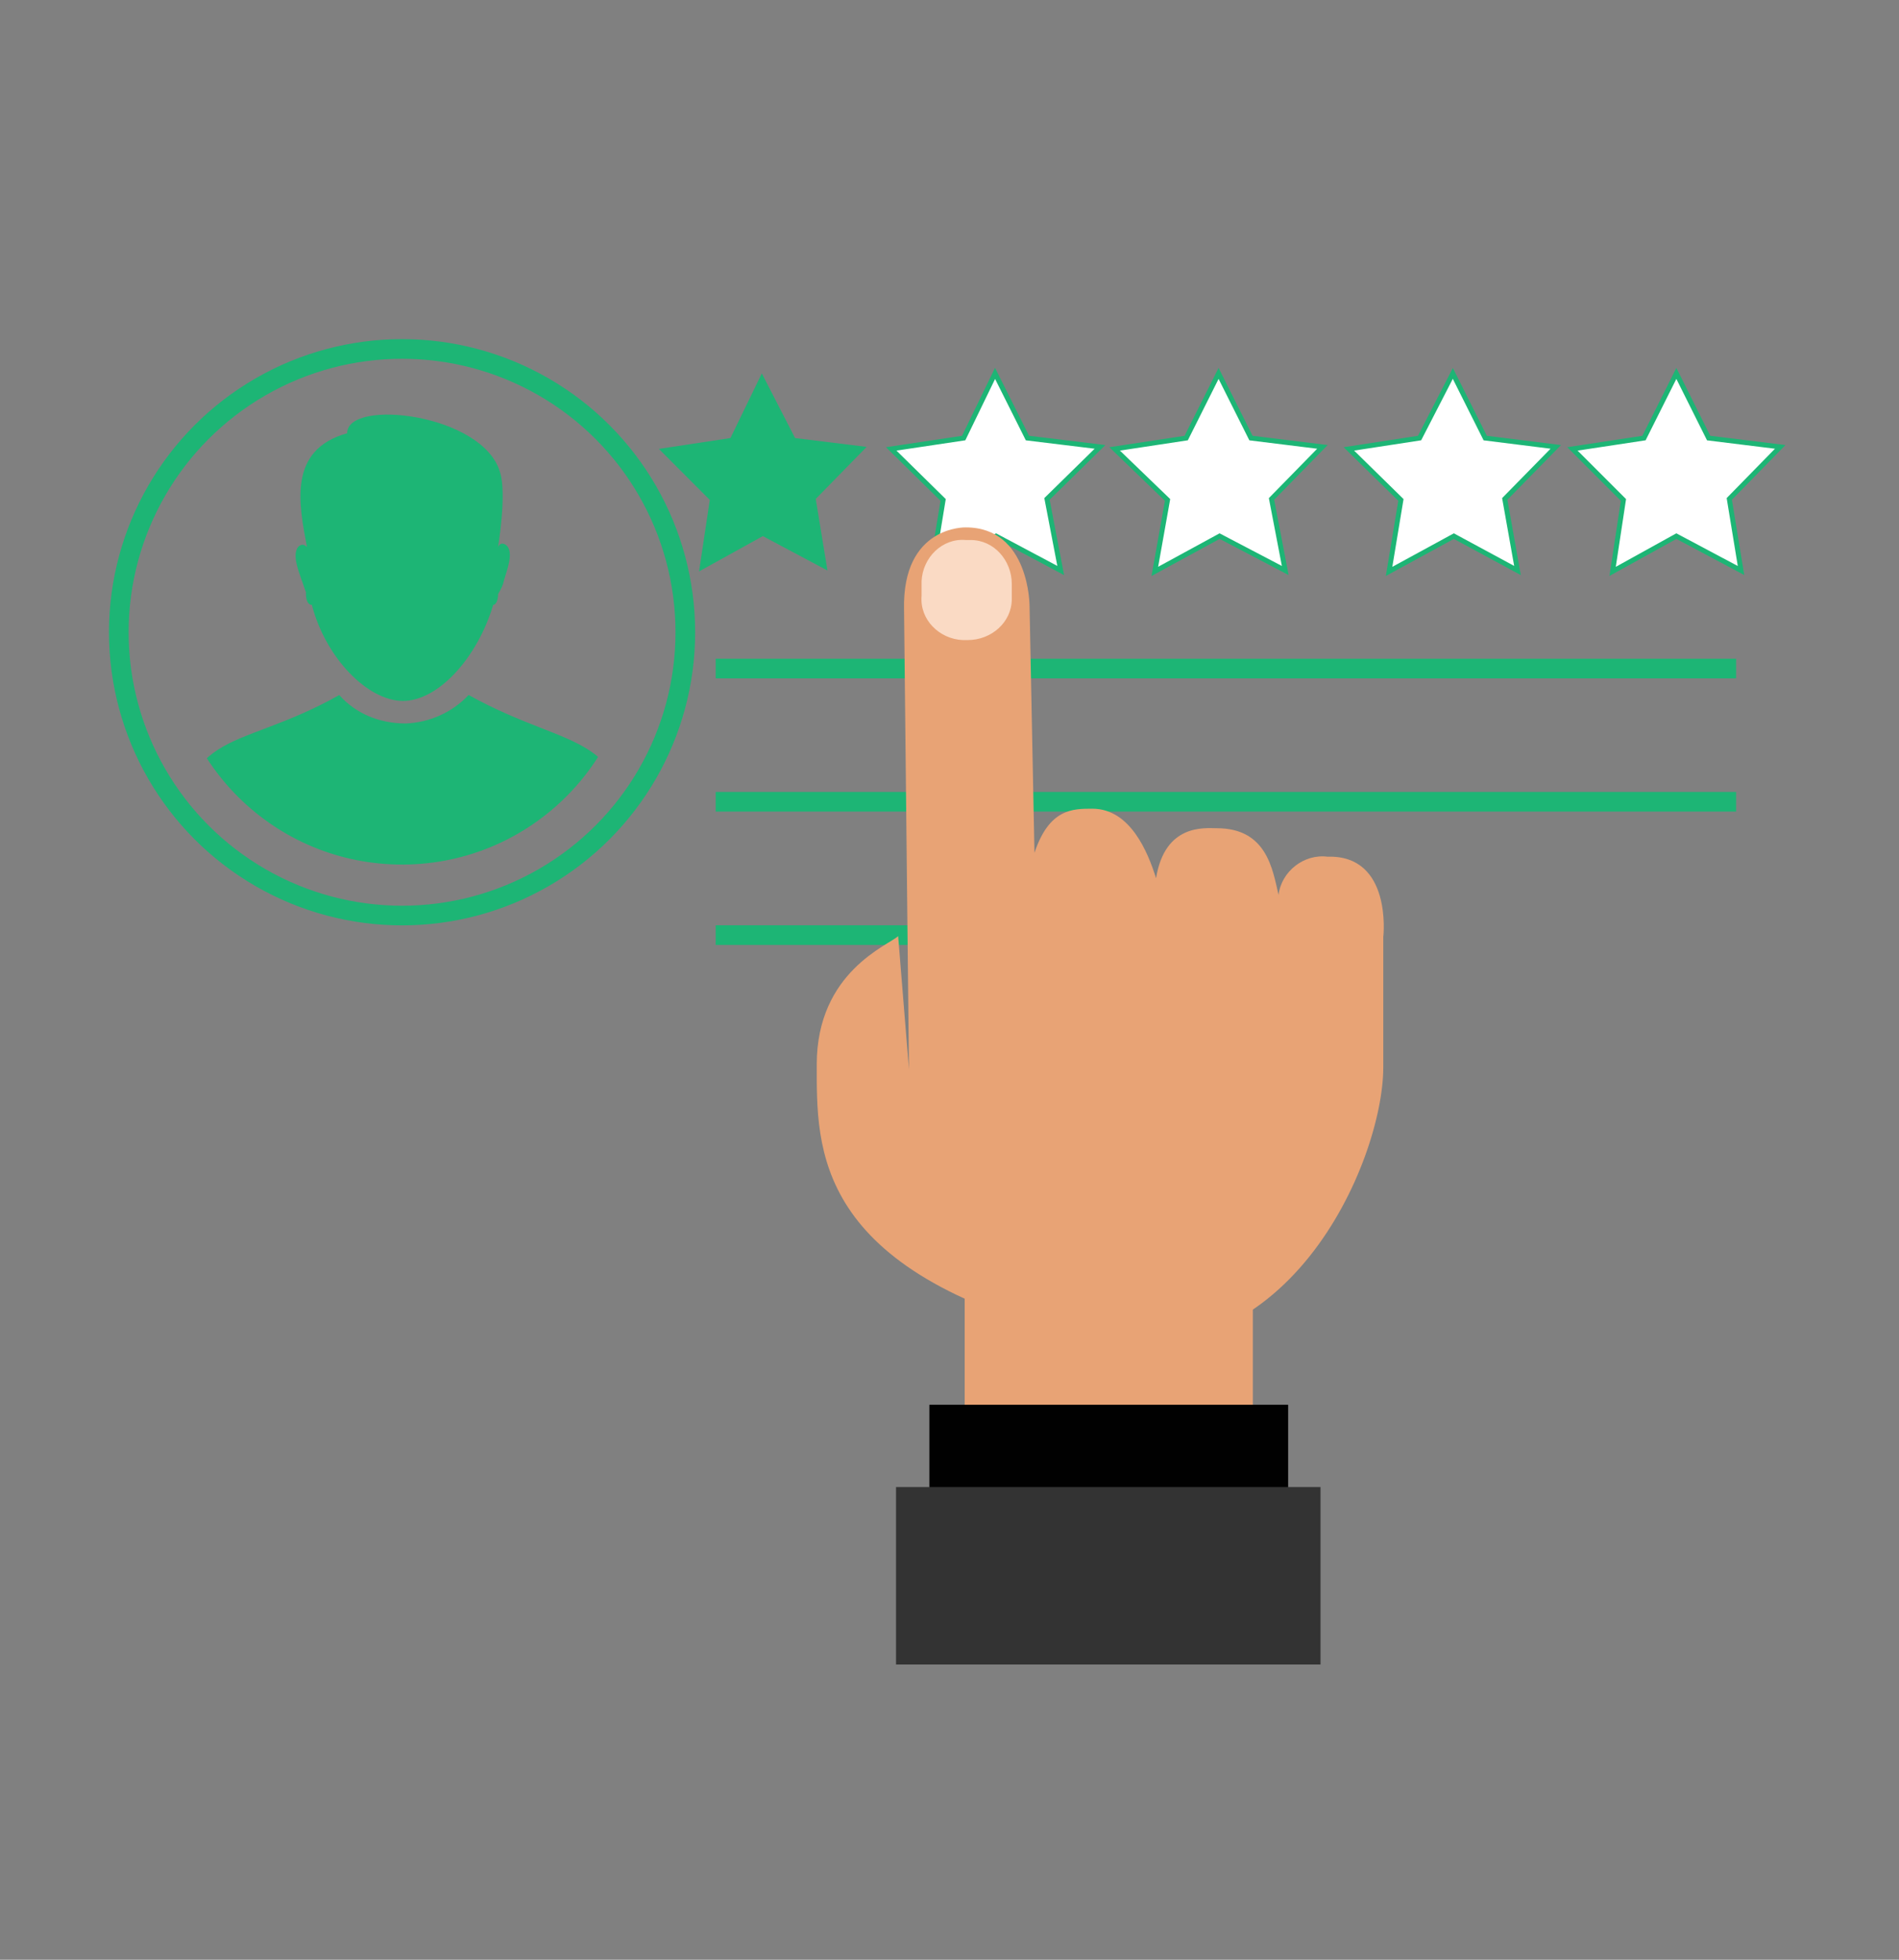 <?xml version="1.0" encoding="UTF-8"?>
<svg id="Layer_1" data-name="Layer 1" xmlns="http://www.w3.org/2000/svg" xmlns:xlink="http://www.w3.org/1999/xlink" viewBox="0 0 170.08 175.5">
  <rect x="0" y="0" width="170.08" height="175.5" fill="#808080" stroke="none"/>
  <defs>
    <style>
      .cls-1, .cls-2 {
        fill: none;
      }

      .cls-3 {
        fill: #010101;
      }

      .cls-4 {
        fill: #e8a375;
      }

      .cls-2 {
        stroke-width: 1.76px;
      }

      .cls-2, .cls-5 {
        stroke: #1db575;
        stroke-miterlimit: 10;
      }

      .cls-6 {
        fill: #fadac4;
      }

      .cls-7 {
        fill: #1db575;
      }

      .cls-5 {
        fill: #fff;
        stroke-width: .44px;
      }

      .cls-8 {
        fill: #333;
      }

      .cls-9 {
        clip-path: url(#clippath);
      }
    </style>
    <clipPath id="clippath">
      <circle class="cls-1" cx="36.01" cy="56.62" r="20.81" transform="translate(-21.27 91.57) rotate(-88.94)"/>
    </clipPath>
  </defs>
  <circle class="cls-2" cx="36.01" cy="56.62" r="25.37"/>
  <g class="cls-9">
    <g>
      <path class="cls-7" d="M45.31,48.8h0c-.26-.18-.53-.18-.7.18,0,0,.79-4.74.18-6.67-1.49-5.27-13.7-6.67-13.7-3.51-5.36,1.49-4.3,6.41-3.6,10.18-.26-.26-.53-.26-.79,0h0c-.53.7,0,2.02.26,2.81.18.44.26.79.44,1.23v.18c0,.53.18.97.53.97,1.23,4.74,5,8.6,8.16,8.6s6.67-3.86,8.08-8.6c.26,0,.44-.44.44-.97h0c.26-.44.44-.79.53-1.23.18-.7.97-2.55.18-3.16h0Z"/>
      <path class="cls-7" d="M30.39,62.24c-9.66,5.44-14.49,2.46-14.49,15.45h40.56c0-12.64-4.83-10.1-14.49-15.45-1.49,1.58-3.51,2.46-5.62,2.55-2.37,0-4.48-.88-5.97-2.55Z"/>
    </g>
  </g>
  <g>
    <polygon class="cls-7" points="74.11 51.09 68.32 48.01 62.61 51.17 63.57 44.77 59.01 40.2 65.42 39.23 68.23 33.44 71.21 39.23 77.62 40.02 73.06 44.68 74.11 51.09"/>
    <polygon class="cls-5" points="95 51.09 89.21 48.01 83.42 51.17 84.47 44.77 79.82 40.2 86.31 39.23 89.12 33.44 92.02 39.23 98.52 40.02 93.77 44.68 95 51.09"/>
    <polygon class="cls-5" points="115.11 51.09 109.23 48.01 103.43 51.17 104.57 44.77 99.83 40.2 106.24 39.23 109.14 33.44 112.04 39.23 118.44 40.02 113.88 44.68 115.11 51.09"/>
    <polygon class="cls-5" points="135.91 51.09 130.21 48.01 124.41 51.17 125.47 44.77 120.81 40.2 127.14 39.23 130.12 33.44 133.02 39.23 139.34 40.02 134.77 44.68 135.91 51.09"/>
    <polygon class="cls-5" points="155.93 51.09 150.14 48.01 144.43 51.17 145.4 44.77 140.83 40.2 147.24 39.23 150.14 33.44 153.03 39.23 159.44 40.02 154.88 44.68 155.93 51.09"/>
    <line class="cls-2" x1="64.1" y1="59.87" x2="155.49" y2="59.87"/>
    <line class="cls-2" x1="64.1" y1="71.8" x2="155.49" y2="71.8"/>
    <line class="cls-2" x1="64.1" y1="83.74" x2="119.32" y2="83.74"/>
  </g>
  <g>
    <polygon class="cls-4" points="86.4 148.36 86.4 103.15 112.21 103.15 112.21 148.36 86.4 148.36"/>
    <polygon class="cls-3" points="83.24 145.11 83.24 125.8 115.37 125.8 115.37 145.11 83.24 145.11"/>
    <polygon class="cls-8" points="80.25 149.06 80.25 133.17 118.27 133.17 118.27 149.06 80.25 149.06"/>
    <path class="cls-4" d="M123.89,83.83v11.76c0,8.34-8.6,28.71-27.04,24.23-24.05-5.97-23.7-16.94-23.7-24.49,0-8.34,6.5-10.71,7.29-11.5l.97,11.94-.44-41.17c-.18-7.55,5.53-7.37,5.53-7.37,5.71,0,5.71,7.02,5.71,7.02l.44,22.12c1.32-3.95,3.42-3.95,5.18-3.95,3.42,0,5,3.95,5.71,6.23.79-4.92,4.39-4.48,5.44-4.48,4.48,0,5,3.69,5.53,5.97.26-2.11,2.28-3.69,4.39-3.42,5.79-.18,5,7.11,5,7.11h0Z"/>
    <path class="cls-6" d="M86.49,48.36c-2.11-.18-3.86,1.58-3.95,3.69v1.32c-.18,2.11,1.58,3.86,3.69,3.95h.44c2.11,0,3.95-1.58,3.95-3.69v-1.32c0-2.11-1.58-3.95-3.69-3.95q-.18,0-.44,0h0Z"/>
  </g>
</svg>
